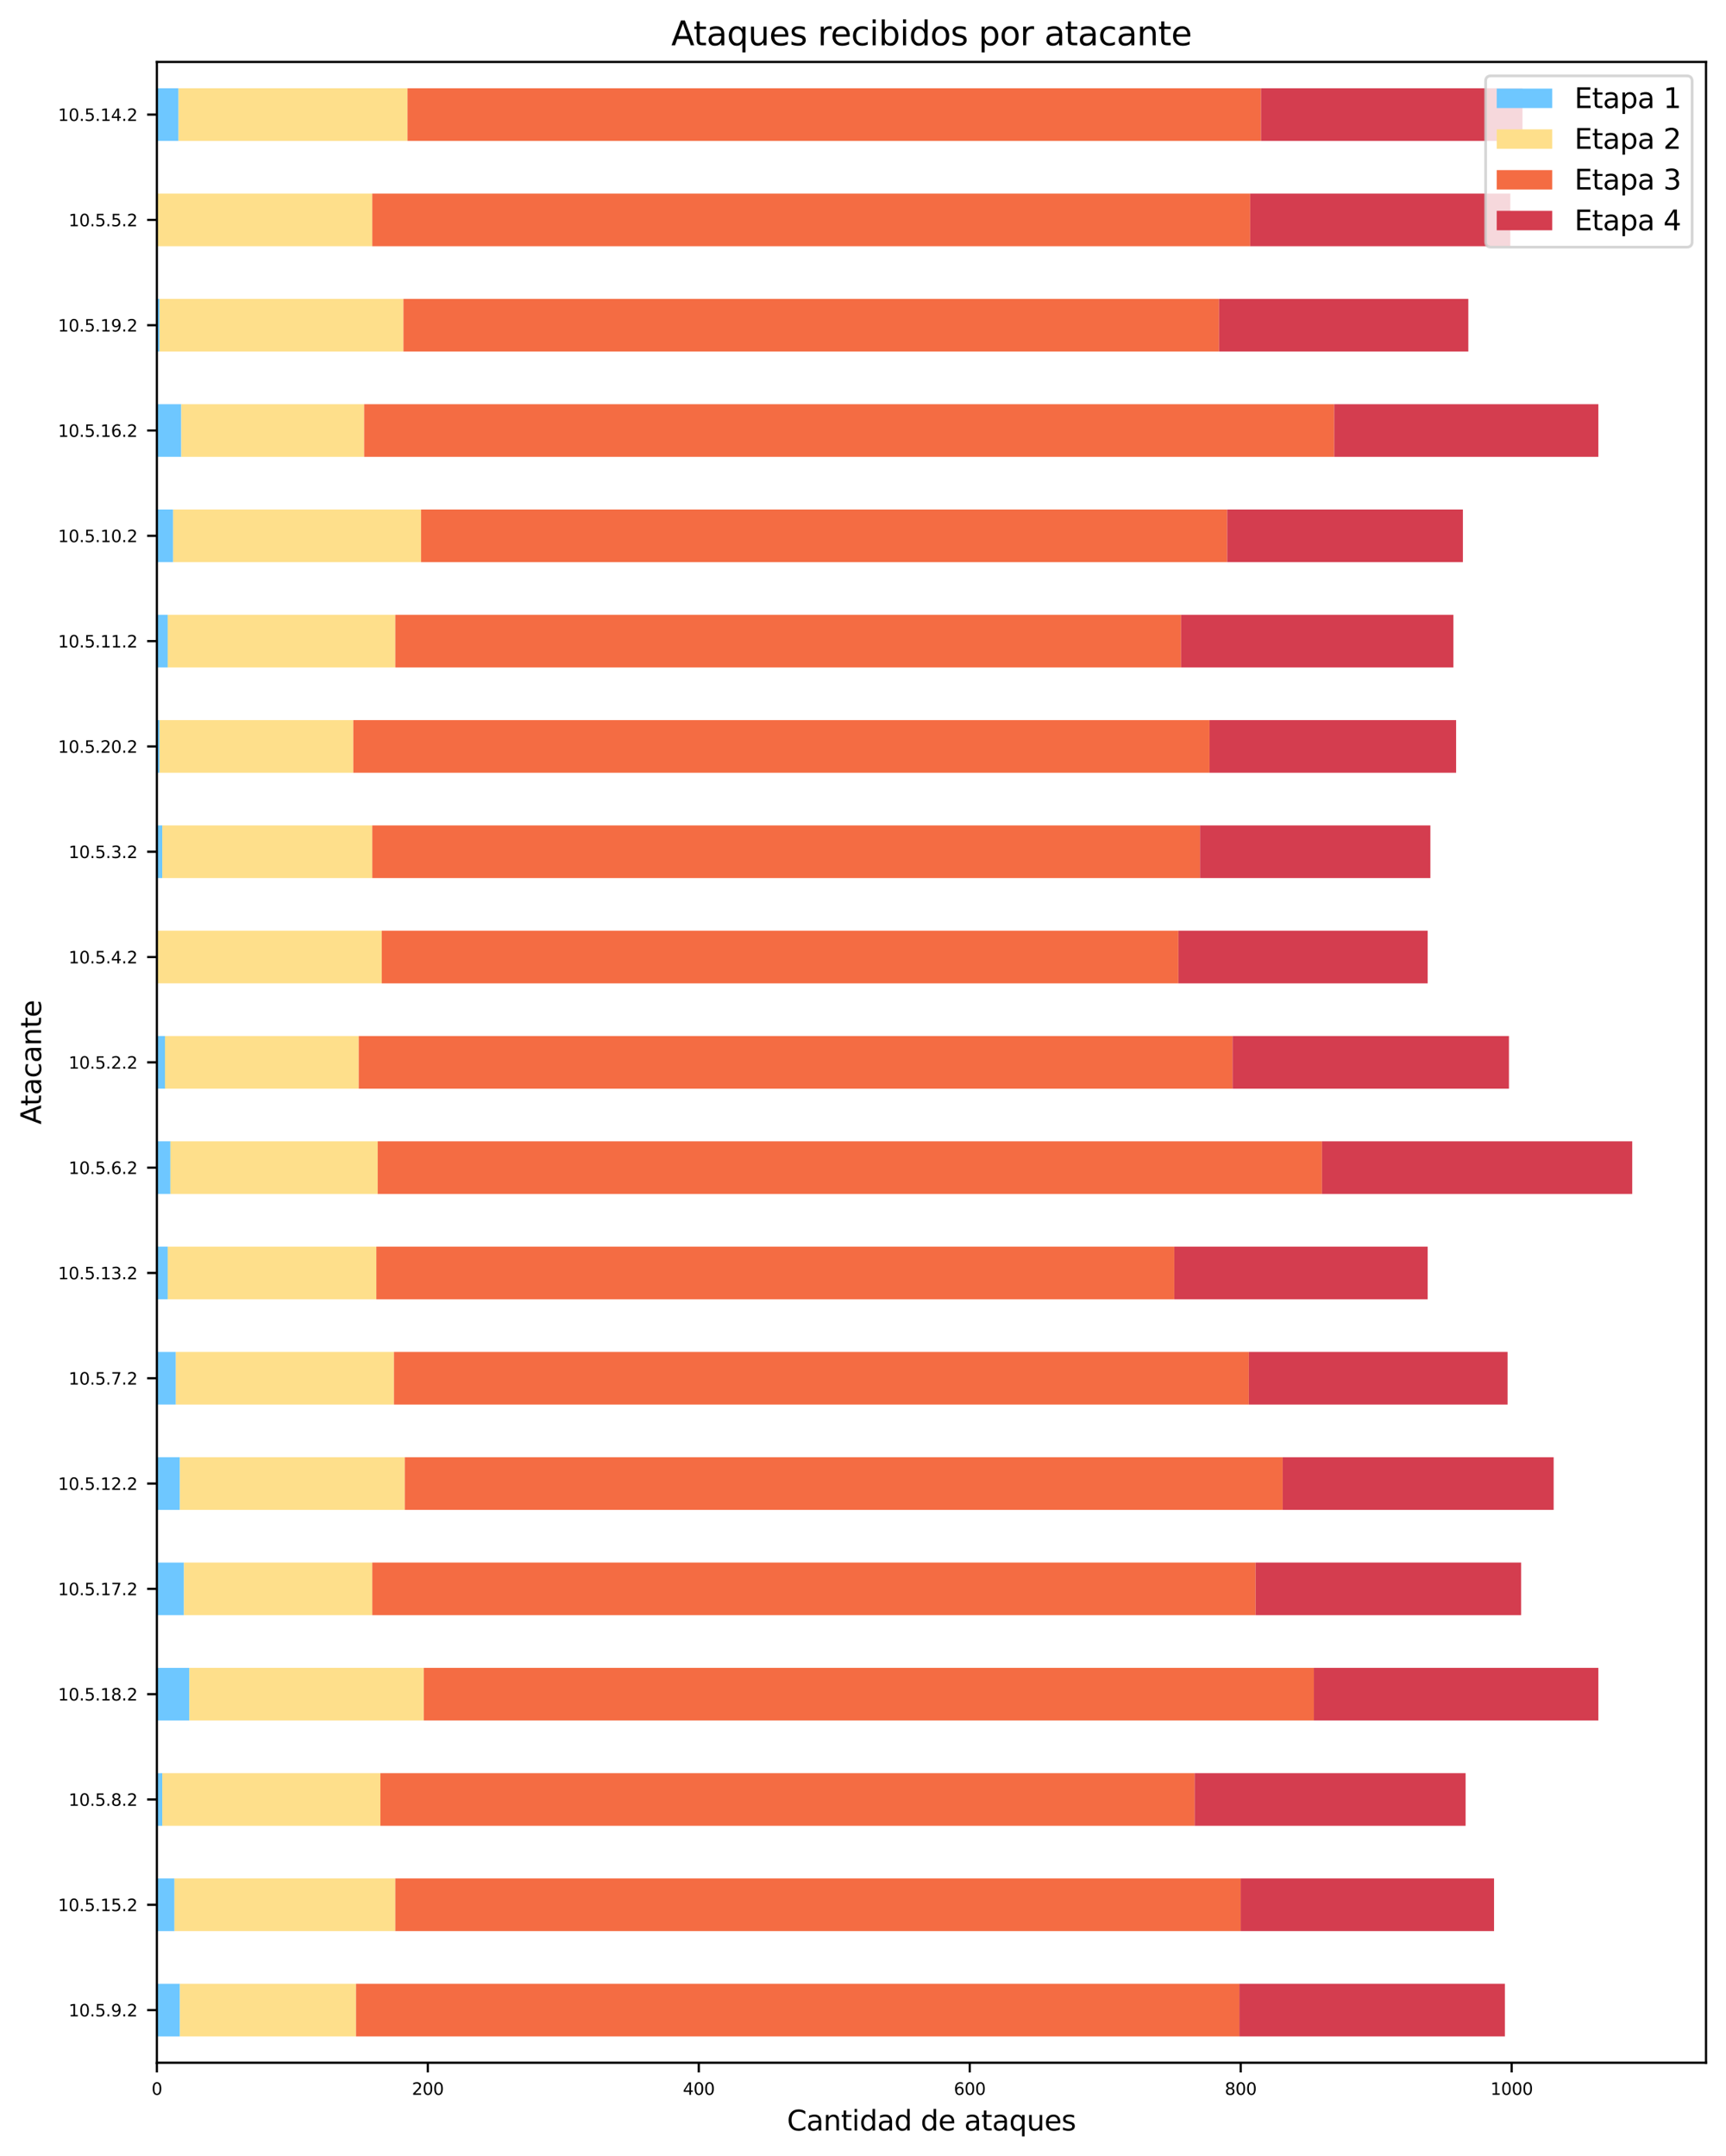 <?xml version="1.0" encoding="utf-8" standalone="no"?>
<!DOCTYPE svg PUBLIC "-//W3C//DTD SVG 1.1//EN"
  "http://www.w3.org/Graphics/SVG/1.1/DTD/svg11.dtd">
<svg height="776.723pt" version="1.1" viewBox="0 0 621.704 776.723" width="621.704pt" xmlns="http://www.w3.org/2000/svg" xmlns:xlink="http://www.w3.org/1999/xlink">
 <defs>
  <style type="text/css">*{stroke-linecap:butt;stroke-linejoin:round;}</style>
 </defs>
 <g id="figure_1">
  <g id="patch_1">
   <path d="M 0 776.723 
L 621.704 776.723 
L 621.704 0 
L 0 0 
z
" style="fill:#ffffff;"/>
  </g>
  <g id="axes_1">
   <g id="patch_2">
    <path d="M 56.504 743.038 
L 614.504 743.038 
L 614.504 22.318 
L 56.504 22.318 
z
" style="fill:#ffffff;"/>
   </g>
   <g id="patch_3">
    <path clip-path="url(#pae6be56b79)" d="M 56.504 733.555 
L 64.8 733.555 
L 64.8 714.589 
L 56.504 714.589 
z
" style="fill:#6ec7ff;"/>
   </g>
   <g id="patch_4">
    <path clip-path="url(#pae6be56b79)" d="M 56.504 695.622 
L 62.848 695.622 
L 62.848 676.656 
L 56.504 676.656 
z
" style="fill:#6ec7ff;"/>
   </g>
   <g id="patch_5">
    <path clip-path="url(#pae6be56b79)" d="M 56.504 657.69 
L 58.456 657.69 
L 58.456 638.723 
L 56.504 638.723 
z
" style="fill:#6ec7ff;"/>
   </g>
   <g id="patch_6">
    <path clip-path="url(#pae6be56b79)" d="M 56.504 619.757 
L 68.216 619.757 
L 68.216 600.791 
L 56.504 600.791 
z
" style="fill:#6ec7ff;"/>
   </g>
   <g id="patch_7">
    <path clip-path="url(#pae6be56b79)" d="M 56.504 581.824 
L 66.264 581.824 
L 66.264 562.858 
L 56.504 562.858 
z
" style="fill:#6ec7ff;"/>
   </g>
   <g id="patch_8">
    <path clip-path="url(#pae6be56b79)" d="M 56.504 543.892 
L 64.8 543.892 
L 64.8 524.925 
L 56.504 524.925 
z
" style="fill:#6ec7ff;"/>
   </g>
   <g id="patch_9">
    <path clip-path="url(#pae6be56b79)" d="M 56.504 505.959 
L 63.336 505.959 
L 63.336 486.993 
L 56.504 486.993 
z
" style="fill:#6ec7ff;"/>
   </g>
   <g id="patch_10">
    <path clip-path="url(#pae6be56b79)" d="M 56.504 468.027 
L 60.408 468.027 
L 60.408 449.06 
L 56.504 449.06 
z
" style="fill:#6ec7ff;"/>
   </g>
   <g id="patch_11">
    <path clip-path="url(#pae6be56b79)" d="M 56.504 430.094 
L 61.384 430.094 
L 61.384 411.128 
L 56.504 411.128 
z
" style="fill:#6ec7ff;"/>
   </g>
   <g id="patch_12">
    <path clip-path="url(#pae6be56b79)" d="M 56.504 392.161 
L 59.432 392.161 
L 59.432 373.195 
L 56.504 373.195 
z
" style="fill:#6ec7ff;"/>
   </g>
   <g id="patch_13">
    <path clip-path="url(#pae6be56b79)" d="M 56.504 354.229 
L 56.504 354.229 
L 56.504 335.262 
L 56.504 335.262 
z
" style="fill:#6ec7ff;"/>
   </g>
   <g id="patch_14">
    <path clip-path="url(#pae6be56b79)" d="M 56.504 316.296 
L 58.456 316.296 
L 58.456 297.33 
L 56.504 297.33 
z
" style="fill:#6ec7ff;"/>
   </g>
   <g id="patch_15">
    <path clip-path="url(#pae6be56b79)" d="M 56.504 278.363 
L 57.48 278.363 
L 57.48 259.397 
L 56.504 259.397 
z
" style="fill:#6ec7ff;"/>
   </g>
   <g id="patch_16">
    <path clip-path="url(#pae6be56b79)" d="M 56.504 240.431 
L 60.408 240.431 
L 60.408 221.464 
L 56.504 221.464 
z
" style="fill:#6ec7ff;"/>
   </g>
   <g id="patch_17">
    <path clip-path="url(#pae6be56b79)" d="M 56.504 202.498 
L 62.36 202.498 
L 62.36 183.532 
L 56.504 183.532 
z
" style="fill:#6ec7ff;"/>
   </g>
   <g id="patch_18">
    <path clip-path="url(#pae6be56b79)" d="M 56.504 164.565 
L 65.288 164.565 
L 65.288 145.599 
L 56.504 145.599 
z
" style="fill:#6ec7ff;"/>
   </g>
   <g id="patch_19">
    <path clip-path="url(#pae6be56b79)" d="M 56.504 126.633 
L 57.48 126.633 
L 57.48 107.667 
L 56.504 107.667 
z
" style="fill:#6ec7ff;"/>
   </g>
   <g id="patch_20">
    <path clip-path="url(#pae6be56b79)" d="M 56.504 88.7 
L 56.504 88.7 
L 56.504 69.734 
L 56.504 69.734 
z
" style="fill:#6ec7ff;"/>
   </g>
   <g id="patch_21">
    <path clip-path="url(#pae6be56b79)" d="M 56.504 50.768 
L 64.312 50.768 
L 64.312 31.801 
L 56.504 31.801 
z
" style="fill:#6ec7ff;"/>
   </g>
   <g id="patch_22">
    <path clip-path="url(#pae6be56b79)" d="M 64.8 733.555 
L 128.239 733.555 
L 128.239 714.589 
L 64.8 714.589 
z
" style="fill:#fedf8b;"/>
   </g>
   <g id="patch_23">
    <path clip-path="url(#pae6be56b79)" d="M 62.848 695.622 
L 142.391 695.622 
L 142.391 676.656 
L 62.848 676.656 
z
" style="fill:#fedf8b;"/>
   </g>
   <g id="patch_24">
    <path clip-path="url(#pae6be56b79)" d="M 58.456 657.69 
L 137.023 657.69 
L 137.023 638.723 
L 58.456 638.723 
z
" style="fill:#fedf8b;"/>
   </g>
   <g id="patch_25">
    <path clip-path="url(#pae6be56b79)" d="M 68.216 619.757 
L 152.639 619.757 
L 152.639 600.791 
L 68.216 600.791 
z
" style="fill:#fedf8b;"/>
   </g>
   <g id="patch_26">
    <path clip-path="url(#pae6be56b79)" d="M 66.264 581.824 
L 134.095 581.824 
L 134.095 562.858 
L 66.264 562.858 
z
" style="fill:#fedf8b;"/>
   </g>
   <g id="patch_27">
    <path clip-path="url(#pae6be56b79)" d="M 64.8 543.892 
L 145.807 543.892 
L 145.807 524.925 
L 64.8 524.925 
z
" style="fill:#fedf8b;"/>
   </g>
   <g id="patch_28">
    <path clip-path="url(#pae6be56b79)" d="M 63.336 505.959 
L 141.903 505.959 
L 141.903 486.993 
L 63.336 486.993 
z
" style="fill:#fedf8b;"/>
   </g>
   <g id="patch_29">
    <path clip-path="url(#pae6be56b79)" d="M 60.408 468.027 
L 135.559 468.027 
L 135.559 449.06 
L 60.408 449.06 
z
" style="fill:#fedf8b;"/>
   </g>
   <g id="patch_30">
    <path clip-path="url(#pae6be56b79)" d="M 61.384 430.094 
L 136.047 430.094 
L 136.047 411.128 
L 61.384 411.128 
z
" style="fill:#fedf8b;"/>
   </g>
   <g id="patch_31">
    <path clip-path="url(#pae6be56b79)" d="M 59.432 392.161 
L 129.215 392.161 
L 129.215 373.195 
L 59.432 373.195 
z
" style="fill:#fedf8b;"/>
   </g>
   <g id="patch_32">
    <path clip-path="url(#pae6be56b79)" d="M 56.504 354.229 
L 137.511 354.229 
L 137.511 335.262 
L 56.504 335.262 
z
" style="fill:#fedf8b;"/>
   </g>
   <g id="patch_33">
    <path clip-path="url(#pae6be56b79)" d="M 58.456 316.296 
L 134.095 316.296 
L 134.095 297.33 
L 58.456 297.33 
z
" style="fill:#fedf8b;"/>
   </g>
   <g id="patch_34">
    <path clip-path="url(#pae6be56b79)" d="M 57.48 278.363 
L 127.263 278.363 
L 127.263 259.397 
L 57.48 259.397 
z
" style="fill:#fedf8b;"/>
   </g>
   <g id="patch_35">
    <path clip-path="url(#pae6be56b79)" d="M 60.408 240.431 
L 142.391 240.431 
L 142.391 221.464 
L 60.408 221.464 
z
" style="fill:#fedf8b;"/>
   </g>
   <g id="patch_36">
    <path clip-path="url(#pae6be56b79)" d="M 62.36 202.498 
L 151.663 202.498 
L 151.663 183.532 
L 62.36 183.532 
z
" style="fill:#fedf8b;"/>
   </g>
   <g id="patch_37">
    <path clip-path="url(#pae6be56b79)" d="M 65.288 164.565 
L 131.167 164.565 
L 131.167 145.599 
L 65.288 145.599 
z
" style="fill:#fedf8b;"/>
   </g>
   <g id="patch_38">
    <path clip-path="url(#pae6be56b79)" d="M 57.48 126.633 
L 145.319 126.633 
L 145.319 107.667 
L 57.48 107.667 
z
" style="fill:#fedf8b;"/>
   </g>
   <g id="patch_39">
    <path clip-path="url(#pae6be56b79)" d="M 56.504 88.7 
L 134.095 88.7 
L 134.095 69.734 
L 56.504 69.734 
z
" style="fill:#fedf8b;"/>
   </g>
   <g id="patch_40">
    <path clip-path="url(#pae6be56b79)" d="M 64.312 50.768 
L 146.783 50.768 
L 146.783 31.801 
L 64.312 31.801 
z
" style="fill:#fedf8b;"/>
   </g>
   <g id="patch_41">
    <path clip-path="url(#pae6be56b79)" d="M 128.239 733.555 
L 446.413 733.555 
L 446.413 714.589 
L 128.239 714.589 
z
" style="fill:#f46c43;"/>
   </g>
   <g id="patch_42">
    <path clip-path="url(#pae6be56b79)" d="M 142.391 695.622 
L 446.901 695.622 
L 446.901 676.656 
L 142.391 676.656 
z
" style="fill:#f46c43;"/>
   </g>
   <g id="patch_43">
    <path clip-path="url(#pae6be56b79)" d="M 137.023 657.69 
L 430.309 657.69 
L 430.309 638.723 
L 137.023 638.723 
z
" style="fill:#f46c43;"/>
   </g>
   <g id="patch_44">
    <path clip-path="url(#pae6be56b79)" d="M 152.639 619.757 
L 473.253 619.757 
L 473.253 600.791 
L 152.639 600.791 
z
" style="fill:#f46c43;"/>
   </g>
   <g id="patch_45">
    <path clip-path="url(#pae6be56b79)" d="M 134.095 581.824 
L 452.269 581.824 
L 452.269 562.858 
L 134.095 562.858 
z
" style="fill:#f46c43;"/>
   </g>
   <g id="patch_46">
    <path clip-path="url(#pae6be56b79)" d="M 145.807 543.892 
L 462.029 543.892 
L 462.029 524.925 
L 145.807 524.925 
z
" style="fill:#f46c43;"/>
   </g>
   <g id="patch_47">
    <path clip-path="url(#pae6be56b79)" d="M 141.903 505.959 
L 449.829 505.959 
L 449.829 486.993 
L 141.903 486.993 
z
" style="fill:#f46c43;"/>
   </g>
   <g id="patch_48">
    <path clip-path="url(#pae6be56b79)" d="M 135.559 468.027 
L 422.989 468.027 
L 422.989 449.06 
L 135.559 449.06 
z
" style="fill:#f46c43;"/>
   </g>
   <g id="patch_49">
    <path clip-path="url(#pae6be56b79)" d="M 136.047 430.094 
L 476.181 430.094 
L 476.181 411.128 
L 136.047 411.128 
z
" style="fill:#f46c43;"/>
   </g>
   <g id="patch_50">
    <path clip-path="url(#pae6be56b79)" d="M 129.215 392.161 
L 443.973 392.161 
L 443.973 373.195 
L 129.215 373.195 
z
" style="fill:#f46c43;"/>
   </g>
   <g id="patch_51">
    <path clip-path="url(#pae6be56b79)" d="M 137.511 354.229 
L 424.453 354.229 
L 424.453 335.262 
L 137.511 335.262 
z
" style="fill:#f46c43;"/>
   </g>
   <g id="patch_52">
    <path clip-path="url(#pae6be56b79)" d="M 134.095 316.296 
L 432.261 316.296 
L 432.261 297.33 
L 134.095 297.33 
z
" style="fill:#f46c43;"/>
   </g>
   <g id="patch_53">
    <path clip-path="url(#pae6be56b79)" d="M 127.263 278.363 
L 435.677 278.363 
L 435.677 259.397 
L 127.263 259.397 
z
" style="fill:#f46c43;"/>
   </g>
   <g id="patch_54">
    <path clip-path="url(#pae6be56b79)" d="M 142.391 240.431 
L 425.429 240.431 
L 425.429 221.464 
L 142.391 221.464 
z
" style="fill:#f46c43;"/>
   </g>
   <g id="patch_55">
    <path clip-path="url(#pae6be56b79)" d="M 151.663 202.498 
L 442.021 202.498 
L 442.021 183.532 
L 151.663 183.532 
z
" style="fill:#f46c43;"/>
   </g>
   <g id="patch_56">
    <path clip-path="url(#pae6be56b79)" d="M 131.167 164.565 
L 480.573 164.565 
L 480.573 145.599 
L 131.167 145.599 
z
" style="fill:#f46c43;"/>
   </g>
   <g id="patch_57">
    <path clip-path="url(#pae6be56b79)" d="M 145.319 126.633 
L 439.093 126.633 
L 439.093 107.667 
L 145.319 107.667 
z
" style="fill:#f46c43;"/>
   </g>
   <g id="patch_58">
    <path clip-path="url(#pae6be56b79)" d="M 134.095 88.7 
L 450.317 88.7 
L 450.317 69.734 
L 134.095 69.734 
z
" style="fill:#f46c43;"/>
   </g>
   <g id="patch_59">
    <path clip-path="url(#pae6be56b79)" d="M 146.783 50.768 
L 454.221 50.768 
L 454.221 31.801 
L 146.783 31.801 
z
" style="fill:#f46c43;"/>
   </g>
   <g id="patch_60">
    <path clip-path="url(#pae6be56b79)" d="M 446.413 733.555 
L 542.061 733.555 
L 542.061 714.589 
L 446.413 714.589 
z
" style="fill:#d43d4f;"/>
   </g>
   <g id="patch_61">
    <path clip-path="url(#pae6be56b79)" d="M 446.901 695.622 
L 538.157 695.622 
L 538.157 676.656 
L 446.901 676.656 
z
" style="fill:#d43d4f;"/>
   </g>
   <g id="patch_62">
    <path clip-path="url(#pae6be56b79)" d="M 430.309 657.69 
L 527.909 657.69 
L 527.909 638.723 
L 430.309 638.723 
z
" style="fill:#d43d4f;"/>
   </g>
   <g id="patch_63">
    <path clip-path="url(#pae6be56b79)" d="M 473.253 619.757 
L 575.732 619.757 
L 575.732 600.791 
L 473.253 600.791 
z
" style="fill:#d43d4f;"/>
   </g>
   <g id="patch_64">
    <path clip-path="url(#pae6be56b79)" d="M 452.269 581.824 
L 547.917 581.824 
L 547.917 562.858 
L 452.269 562.858 
z
" style="fill:#d43d4f;"/>
   </g>
   <g id="patch_65">
    <path clip-path="url(#pae6be56b79)" d="M 462.029 543.892 
L 559.629 543.892 
L 559.629 524.925 
L 462.029 524.925 
z
" style="fill:#d43d4f;"/>
   </g>
   <g id="patch_66">
    <path clip-path="url(#pae6be56b79)" d="M 449.829 505.959 
L 543.037 505.959 
L 543.037 486.993 
L 449.829 486.993 
z
" style="fill:#d43d4f;"/>
   </g>
   <g id="patch_67">
    <path clip-path="url(#pae6be56b79)" d="M 422.989 468.027 
L 514.245 468.027 
L 514.245 449.06 
L 422.989 449.06 
z
" style="fill:#d43d4f;"/>
   </g>
   <g id="patch_68">
    <path clip-path="url(#pae6be56b79)" d="M 476.181 430.094 
L 587.932 430.094 
L 587.932 411.128 
L 476.181 411.128 
z
" style="fill:#d43d4f;"/>
   </g>
   <g id="patch_69">
    <path clip-path="url(#pae6be56b79)" d="M 443.973 392.161 
L 543.525 392.161 
L 543.525 373.195 
L 443.973 373.195 
z
" style="fill:#d43d4f;"/>
   </g>
   <g id="patch_70">
    <path clip-path="url(#pae6be56b79)" d="M 424.453 354.229 
L 514.245 354.229 
L 514.245 335.262 
L 424.453 335.262 
z
" style="fill:#d43d4f;"/>
   </g>
   <g id="patch_71">
    <path clip-path="url(#pae6be56b79)" d="M 432.261 316.296 
L 515.221 316.296 
L 515.221 297.33 
L 432.261 297.33 
z
" style="fill:#d43d4f;"/>
   </g>
   <g id="patch_72">
    <path clip-path="url(#pae6be56b79)" d="M 435.677 278.363 
L 524.493 278.363 
L 524.493 259.397 
L 435.677 259.397 
z
" style="fill:#d43d4f;"/>
   </g>
   <g id="patch_73">
    <path clip-path="url(#pae6be56b79)" d="M 425.429 240.431 
L 523.517 240.431 
L 523.517 221.464 
L 425.429 221.464 
z
" style="fill:#d43d4f;"/>
   </g>
   <g id="patch_74">
    <path clip-path="url(#pae6be56b79)" d="M 442.021 202.498 
L 526.933 202.498 
L 526.933 183.532 
L 442.021 183.532 
z
" style="fill:#d43d4f;"/>
   </g>
   <g id="patch_75">
    <path clip-path="url(#pae6be56b79)" d="M 480.573 164.565 
L 575.732 164.565 
L 575.732 145.599 
L 480.573 145.599 
z
" style="fill:#d43d4f;"/>
   </g>
   <g id="patch_76">
    <path clip-path="url(#pae6be56b79)" d="M 439.093 126.633 
L 528.885 126.633 
L 528.885 107.667 
L 439.093 107.667 
z
" style="fill:#d43d4f;"/>
   </g>
   <g id="patch_77">
    <path clip-path="url(#pae6be56b79)" d="M 450.317 88.7 
L 544.013 88.7 
L 544.013 69.734 
L 450.317 69.734 
z
" style="fill:#d43d4f;"/>
   </g>
   <g id="patch_78">
    <path clip-path="url(#pae6be56b79)" d="M 454.221 50.768 
L 548.405 50.768 
L 548.405 31.801 
L 454.221 31.801 
z
" style="fill:#d43d4f;"/>
   </g>
   <g id="matplotlib.axis_1">
    <g id="xtick_1">
     <g id="line2d_1">
      <defs>
       <path d="M 0 0 
L 0 3.5 
" id="mad015b3591" style="stroke:#000000;stroke-width:0.8;"/>
      </defs>
      <g>
       <use style="stroke:#000000;stroke-width:0.8;" x="56.504" xlink:href="#mad015b3591" y="743.038"/>
      </g>
     </g>
     <g id="text_1">
      <!-- 0 -->
      <g transform="translate(54.595 754.597)scale(0.06 -0.06)">
       <defs>
        <path d="M 2034 4250 
Q 1547 4250 1301 3770 
Q 1056 3291 1056 2328 
Q 1056 1369 1301 889 
Q 1547 409 2034 409 
Q 2525 409 2770 889 
Q 3016 1369 3016 2328 
Q 3016 3291 2770 3770 
Q 2525 4250 2034 4250 
z
M 2034 4750 
Q 2819 4750 3233 4129 
Q 3647 3509 3647 2328 
Q 3647 1150 3233 529 
Q 2819 -91 2034 -91 
Q 1250 -91 836 529 
Q 422 1150 422 2328 
Q 422 3509 836 4129 
Q 1250 4750 2034 4750 
z
" id="DejaVuSans-30" transform="scale(0.016)"/>
       </defs>
       <use xlink:href="#DejaVuSans-30"/>
      </g>
     </g>
    </g>
    <g id="xtick_2">
     <g id="line2d_2">
      <g>
       <use style="stroke:#000000;stroke-width:0.8;" x="154.103" xlink:href="#mad015b3591" y="743.038"/>
      </g>
     </g>
     <g id="text_2">
      <!-- 200 -->
      <g transform="translate(148.377 754.597)scale(0.06 -0.06)">
       <defs>
        <path d="M 1228 531 
L 3431 531 
L 3431 0 
L 469 0 
L 469 531 
Q 828 903 1448 1529 
Q 2069 2156 2228 2338 
Q 2531 2678 2651 2914 
Q 2772 3150 2772 3378 
Q 2772 3750 2511 3984 
Q 2250 4219 1831 4219 
Q 1534 4219 1204 4116 
Q 875 4013 500 3803 
L 500 4441 
Q 881 4594 1212 4672 
Q 1544 4750 1819 4750 
Q 2544 4750 2975 4387 
Q 3406 4025 3406 3419 
Q 3406 3131 3298 2873 
Q 3191 2616 2906 2266 
Q 2828 2175 2409 1742 
Q 1991 1309 1228 531 
z
" id="DejaVuSans-32" transform="scale(0.016)"/>
       </defs>
       <use xlink:href="#DejaVuSans-32"/>
       <use x="63.623" xlink:href="#DejaVuSans-30"/>
       <use x="127.246" xlink:href="#DejaVuSans-30"/>
      </g>
     </g>
    </g>
    <g id="xtick_3">
     <g id="line2d_3">
      <g>
       <use style="stroke:#000000;stroke-width:0.8;" x="251.702" xlink:href="#mad015b3591" y="743.038"/>
      </g>
     </g>
     <g id="text_3">
      <!-- 400 -->
      <g transform="translate(245.976 754.597)scale(0.06 -0.06)">
       <defs>
        <path d="M 2419 4116 
L 825 1625 
L 2419 1625 
L 2419 4116 
z
M 2253 4666 
L 3047 4666 
L 3047 1625 
L 3713 1625 
L 3713 1100 
L 3047 1100 
L 3047 0 
L 2419 0 
L 2419 1100 
L 313 1100 
L 313 1709 
L 2253 4666 
z
" id="DejaVuSans-34" transform="scale(0.016)"/>
       </defs>
       <use xlink:href="#DejaVuSans-34"/>
       <use x="63.623" xlink:href="#DejaVuSans-30"/>
       <use x="127.246" xlink:href="#DejaVuSans-30"/>
      </g>
     </g>
    </g>
    <g id="xtick_4">
     <g id="line2d_4">
      <g>
       <use style="stroke:#000000;stroke-width:0.8;" x="349.302" xlink:href="#mad015b3591" y="743.038"/>
      </g>
     </g>
     <g id="text_4">
      <!-- 600 -->
      <g transform="translate(343.576 754.597)scale(0.06 -0.06)">
       <defs>
        <path d="M 2113 2584 
Q 1688 2584 1439 2293 
Q 1191 2003 1191 1497 
Q 1191 994 1439 701 
Q 1688 409 2113 409 
Q 2538 409 2786 701 
Q 3034 994 3034 1497 
Q 3034 2003 2786 2293 
Q 2538 2584 2113 2584 
z
M 3366 4563 
L 3366 3988 
Q 3128 4100 2886 4159 
Q 2644 4219 2406 4219 
Q 1781 4219 1451 3797 
Q 1122 3375 1075 2522 
Q 1259 2794 1537 2939 
Q 1816 3084 2150 3084 
Q 2853 3084 3261 2657 
Q 3669 2231 3669 1497 
Q 3669 778 3244 343 
Q 2819 -91 2113 -91 
Q 1303 -91 875 529 
Q 447 1150 447 2328 
Q 447 3434 972 4092 
Q 1497 4750 2381 4750 
Q 2619 4750 2861 4703 
Q 3103 4656 3366 4563 
z
" id="DejaVuSans-36" transform="scale(0.016)"/>
       </defs>
       <use xlink:href="#DejaVuSans-36"/>
       <use x="63.623" xlink:href="#DejaVuSans-30"/>
       <use x="127.246" xlink:href="#DejaVuSans-30"/>
      </g>
     </g>
    </g>
    <g id="xtick_5">
     <g id="line2d_5">
      <g>
       <use style="stroke:#000000;stroke-width:0.8;" x="446.901" xlink:href="#mad015b3591" y="743.038"/>
      </g>
     </g>
     <g id="text_5">
      <!-- 800 -->
      <g transform="translate(441.175 754.597)scale(0.06 -0.06)">
       <defs>
        <path d="M 2034 2216 
Q 1584 2216 1326 1975 
Q 1069 1734 1069 1313 
Q 1069 891 1326 650 
Q 1584 409 2034 409 
Q 2484 409 2743 651 
Q 3003 894 3003 1313 
Q 3003 1734 2745 1975 
Q 2488 2216 2034 2216 
z
M 1403 2484 
Q 997 2584 770 2862 
Q 544 3141 544 3541 
Q 544 4100 942 4425 
Q 1341 4750 2034 4750 
Q 2731 4750 3128 4425 
Q 3525 4100 3525 3541 
Q 3525 3141 3298 2862 
Q 3072 2584 2669 2484 
Q 3125 2378 3379 2068 
Q 3634 1759 3634 1313 
Q 3634 634 3220 271 
Q 2806 -91 2034 -91 
Q 1263 -91 848 271 
Q 434 634 434 1313 
Q 434 1759 690 2068 
Q 947 2378 1403 2484 
z
M 1172 3481 
Q 1172 3119 1398 2916 
Q 1625 2713 2034 2713 
Q 2441 2713 2670 2916 
Q 2900 3119 2900 3481 
Q 2900 3844 2670 4047 
Q 2441 4250 2034 4250 
Q 1625 4250 1398 4047 
Q 1172 3844 1172 3481 
z
" id="DejaVuSans-38" transform="scale(0.016)"/>
       </defs>
       <use xlink:href="#DejaVuSans-38"/>
       <use x="63.623" xlink:href="#DejaVuSans-30"/>
       <use x="127.246" xlink:href="#DejaVuSans-30"/>
      </g>
     </g>
    </g>
    <g id="xtick_6">
     <g id="line2d_6">
      <g>
       <use style="stroke:#000000;stroke-width:0.8;" x="544.501" xlink:href="#mad015b3591" y="743.038"/>
      </g>
     </g>
     <g id="text_6">
      <!-- 1000 -->
      <g transform="translate(536.866 754.597)scale(0.06 -0.06)">
       <defs>
        <path d="M 794 531 
L 1825 531 
L 1825 4091 
L 703 3866 
L 703 4441 
L 1819 4666 
L 2450 4666 
L 2450 531 
L 3481 531 
L 3481 0 
L 794 0 
L 794 531 
z
" id="DejaVuSans-31" transform="scale(0.016)"/>
       </defs>
       <use xlink:href="#DejaVuSans-31"/>
       <use x="63.623" xlink:href="#DejaVuSans-30"/>
       <use x="127.246" xlink:href="#DejaVuSans-30"/>
       <use x="190.869" xlink:href="#DejaVuSans-30"/>
      </g>
     </g>
    </g>
    <g id="text_7">
     <!-- Cantidad de ataques -->
     <g transform="translate(283.476 767.443)scale(0.1 -0.1)">
      <defs>
       <path d="M 4122 4306 
L 4122 3641 
Q 3803 3938 3442 4084 
Q 3081 4231 2675 4231 
Q 1875 4231 1450 3742 
Q 1025 3253 1025 2328 
Q 1025 1406 1450 917 
Q 1875 428 2675 428 
Q 3081 428 3442 575 
Q 3803 722 4122 1019 
L 4122 359 
Q 3791 134 3420 21 
Q 3050 -91 2638 -91 
Q 1578 -91 968 557 
Q 359 1206 359 2328 
Q 359 3453 968 4101 
Q 1578 4750 2638 4750 
Q 3056 4750 3426 4639 
Q 3797 4528 4122 4306 
z
" id="DejaVuSans-43" transform="scale(0.016)"/>
       <path d="M 2194 1759 
Q 1497 1759 1228 1600 
Q 959 1441 959 1056 
Q 959 750 1161 570 
Q 1363 391 1709 391 
Q 2188 391 2477 730 
Q 2766 1069 2766 1631 
L 2766 1759 
L 2194 1759 
z
M 3341 1997 
L 3341 0 
L 2766 0 
L 2766 531 
Q 2569 213 2275 61 
Q 1981 -91 1556 -91 
Q 1019 -91 701 211 
Q 384 513 384 1019 
Q 384 1609 779 1909 
Q 1175 2209 1959 2209 
L 2766 2209 
L 2766 2266 
Q 2766 2663 2505 2880 
Q 2244 3097 1772 3097 
Q 1472 3097 1187 3025 
Q 903 2953 641 2809 
L 641 3341 
Q 956 3463 1253 3523 
Q 1550 3584 1831 3584 
Q 2591 3584 2966 3190 
Q 3341 2797 3341 1997 
z
" id="DejaVuSans-61" transform="scale(0.016)"/>
       <path d="M 3513 2113 
L 3513 0 
L 2938 0 
L 2938 2094 
Q 2938 2591 2744 2837 
Q 2550 3084 2163 3084 
Q 1697 3084 1428 2787 
Q 1159 2491 1159 1978 
L 1159 0 
L 581 0 
L 581 3500 
L 1159 3500 
L 1159 2956 
Q 1366 3272 1645 3428 
Q 1925 3584 2291 3584 
Q 2894 3584 3203 3211 
Q 3513 2838 3513 2113 
z
" id="DejaVuSans-6e" transform="scale(0.016)"/>
       <path d="M 1172 4494 
L 1172 3500 
L 2356 3500 
L 2356 3053 
L 1172 3053 
L 1172 1153 
Q 1172 725 1289 603 
Q 1406 481 1766 481 
L 2356 481 
L 2356 0 
L 1766 0 
Q 1100 0 847 248 
Q 594 497 594 1153 
L 594 3053 
L 172 3053 
L 172 3500 
L 594 3500 
L 594 4494 
L 1172 4494 
z
" id="DejaVuSans-74" transform="scale(0.016)"/>
       <path d="M 603 3500 
L 1178 3500 
L 1178 0 
L 603 0 
L 603 3500 
z
M 603 4863 
L 1178 4863 
L 1178 4134 
L 603 4134 
L 603 4863 
z
" id="DejaVuSans-69" transform="scale(0.016)"/>
       <path d="M 2906 2969 
L 2906 4863 
L 3481 4863 
L 3481 0 
L 2906 0 
L 2906 525 
Q 2725 213 2448 61 
Q 2172 -91 1784 -91 
Q 1150 -91 751 415 
Q 353 922 353 1747 
Q 353 2572 751 3078 
Q 1150 3584 1784 3584 
Q 2172 3584 2448 3432 
Q 2725 3281 2906 2969 
z
M 947 1747 
Q 947 1113 1208 752 
Q 1469 391 1925 391 
Q 2381 391 2643 752 
Q 2906 1113 2906 1747 
Q 2906 2381 2643 2742 
Q 2381 3103 1925 3103 
Q 1469 3103 1208 2742 
Q 947 2381 947 1747 
z
" id="DejaVuSans-64" transform="scale(0.016)"/>
       <path id="DejaVuSans-20" transform="scale(0.016)"/>
       <path d="M 3597 1894 
L 3597 1613 
L 953 1613 
Q 991 1019 1311 708 
Q 1631 397 2203 397 
Q 2534 397 2845 478 
Q 3156 559 3463 722 
L 3463 178 
Q 3153 47 2828 -22 
Q 2503 -91 2169 -91 
Q 1331 -91 842 396 
Q 353 884 353 1716 
Q 353 2575 817 3079 
Q 1281 3584 2069 3584 
Q 2775 3584 3186 3129 
Q 3597 2675 3597 1894 
z
M 3022 2063 
Q 3016 2534 2758 2815 
Q 2500 3097 2075 3097 
Q 1594 3097 1305 2825 
Q 1016 2553 972 2059 
L 3022 2063 
z
" id="DejaVuSans-65" transform="scale(0.016)"/>
       <path d="M 947 1747 
Q 947 1113 1208 752 
Q 1469 391 1925 391 
Q 2381 391 2643 752 
Q 2906 1113 2906 1747 
Q 2906 2381 2643 2742 
Q 2381 3103 1925 3103 
Q 1469 3103 1208 2742 
Q 947 2381 947 1747 
z
M 2906 525 
Q 2725 213 2448 61 
Q 2172 -91 1784 -91 
Q 1150 -91 751 415 
Q 353 922 353 1747 
Q 353 2572 751 3078 
Q 1150 3584 1784 3584 
Q 2172 3584 2448 3432 
Q 2725 3281 2906 2969 
L 2906 3500 
L 3481 3500 
L 3481 -1331 
L 2906 -1331 
L 2906 525 
z
" id="DejaVuSans-71" transform="scale(0.016)"/>
       <path d="M 544 1381 
L 544 3500 
L 1119 3500 
L 1119 1403 
Q 1119 906 1312 657 
Q 1506 409 1894 409 
Q 2359 409 2629 706 
Q 2900 1003 2900 1516 
L 2900 3500 
L 3475 3500 
L 3475 0 
L 2900 0 
L 2900 538 
Q 2691 219 2414 64 
Q 2138 -91 1772 -91 
Q 1169 -91 856 284 
Q 544 659 544 1381 
z
M 1991 3584 
L 1991 3584 
z
" id="DejaVuSans-75" transform="scale(0.016)"/>
       <path d="M 2834 3397 
L 2834 2853 
Q 2591 2978 2328 3040 
Q 2066 3103 1784 3103 
Q 1356 3103 1142 2972 
Q 928 2841 928 2578 
Q 928 2378 1081 2264 
Q 1234 2150 1697 2047 
L 1894 2003 
Q 2506 1872 2764 1633 
Q 3022 1394 3022 966 
Q 3022 478 2636 193 
Q 2250 -91 1575 -91 
Q 1294 -91 989 -36 
Q 684 19 347 128 
L 347 722 
Q 666 556 975 473 
Q 1284 391 1588 391 
Q 1994 391 2212 530 
Q 2431 669 2431 922 
Q 2431 1156 2273 1281 
Q 2116 1406 1581 1522 
L 1381 1569 
Q 847 1681 609 1914 
Q 372 2147 372 2553 
Q 372 3047 722 3315 
Q 1072 3584 1716 3584 
Q 2034 3584 2315 3537 
Q 2597 3491 2834 3397 
z
" id="DejaVuSans-73" transform="scale(0.016)"/>
      </defs>
      <use xlink:href="#DejaVuSans-43"/>
      <use x="69.824" xlink:href="#DejaVuSans-61"/>
      <use x="131.104" xlink:href="#DejaVuSans-6e"/>
      <use x="194.482" xlink:href="#DejaVuSans-74"/>
      <use x="233.691" xlink:href="#DejaVuSans-69"/>
      <use x="261.475" xlink:href="#DejaVuSans-64"/>
      <use x="324.951" xlink:href="#DejaVuSans-61"/>
      <use x="386.23" xlink:href="#DejaVuSans-64"/>
      <use x="449.707" xlink:href="#DejaVuSans-20"/>
      <use x="481.494" xlink:href="#DejaVuSans-64"/>
      <use x="544.971" xlink:href="#DejaVuSans-65"/>
      <use x="606.494" xlink:href="#DejaVuSans-20"/>
      <use x="638.281" xlink:href="#DejaVuSans-61"/>
      <use x="699.561" xlink:href="#DejaVuSans-74"/>
      <use x="738.77" xlink:href="#DejaVuSans-61"/>
      <use x="800.049" xlink:href="#DejaVuSans-71"/>
      <use x="863.525" xlink:href="#DejaVuSans-75"/>
      <use x="926.904" xlink:href="#DejaVuSans-65"/>
      <use x="988.428" xlink:href="#DejaVuSans-73"/>
     </g>
    </g>
   </g>
   <g id="matplotlib.axis_2">
    <g id="ytick_1">
     <g id="line2d_7">
      <defs>
       <path d="M 0 0 
L -3.5 0 
" id="mb40d64b263" style="stroke:#000000;stroke-width:0.8;"/>
      </defs>
      <g>
       <use style="stroke:#000000;stroke-width:0.8;" x="56.504" xlink:href="#mb40d64b263" y="724.072"/>
      </g>
     </g>
     <g id="text_8">
      <!-- 10.5.9.2 -->
      <g transform="translate(24.696 726.351)scale(0.06 -0.06)">
       <defs>
        <path d="M 684 794 
L 1344 794 
L 1344 0 
L 684 0 
L 684 794 
z
" id="DejaVuSans-2e" transform="scale(0.016)"/>
        <path d="M 691 4666 
L 3169 4666 
L 3169 4134 
L 1269 4134 
L 1269 2991 
Q 1406 3038 1543 3061 
Q 1681 3084 1819 3084 
Q 2600 3084 3056 2656 
Q 3513 2228 3513 1497 
Q 3513 744 3044 326 
Q 2575 -91 1722 -91 
Q 1428 -91 1123 -41 
Q 819 9 494 109 
L 494 744 
Q 775 591 1075 516 
Q 1375 441 1709 441 
Q 2250 441 2565 725 
Q 2881 1009 2881 1497 
Q 2881 1984 2565 2268 
Q 2250 2553 1709 2553 
Q 1456 2553 1204 2497 
Q 953 2441 691 2322 
L 691 4666 
z
" id="DejaVuSans-35" transform="scale(0.016)"/>
        <path d="M 703 97 
L 703 672 
Q 941 559 1184 500 
Q 1428 441 1663 441 
Q 2288 441 2617 861 
Q 2947 1281 2994 2138 
Q 2813 1869 2534 1725 
Q 2256 1581 1919 1581 
Q 1219 1581 811 2004 
Q 403 2428 403 3163 
Q 403 3881 828 4315 
Q 1253 4750 1959 4750 
Q 2769 4750 3195 4129 
Q 3622 3509 3622 2328 
Q 3622 1225 3098 567 
Q 2575 -91 1691 -91 
Q 1453 -91 1209 -44 
Q 966 3 703 97 
z
M 1959 2075 
Q 2384 2075 2632 2365 
Q 2881 2656 2881 3163 
Q 2881 3666 2632 3958 
Q 2384 4250 1959 4250 
Q 1534 4250 1286 3958 
Q 1038 3666 1038 3163 
Q 1038 2656 1286 2365 
Q 1534 2075 1959 2075 
z
" id="DejaVuSans-39" transform="scale(0.016)"/>
       </defs>
       <use xlink:href="#DejaVuSans-31"/>
       <use x="63.623" xlink:href="#DejaVuSans-30"/>
       <use x="127.246" xlink:href="#DejaVuSans-2e"/>
       <use x="159.033" xlink:href="#DejaVuSans-35"/>
       <use x="222.656" xlink:href="#DejaVuSans-2e"/>
       <use x="254.443" xlink:href="#DejaVuSans-39"/>
       <use x="318.066" xlink:href="#DejaVuSans-2e"/>
       <use x="349.854" xlink:href="#DejaVuSans-32"/>
      </g>
     </g>
    </g>
    <g id="ytick_2">
     <g id="line2d_8">
      <g>
       <use style="stroke:#000000;stroke-width:0.8;" x="56.504" xlink:href="#mb40d64b263" y="686.139"/>
      </g>
     </g>
     <g id="text_9">
      <!-- 10.5.15.2 -->
      <g transform="translate(20.878 688.419)scale(0.06 -0.06)">
       <use xlink:href="#DejaVuSans-31"/>
       <use x="63.623" xlink:href="#DejaVuSans-30"/>
       <use x="127.246" xlink:href="#DejaVuSans-2e"/>
       <use x="159.033" xlink:href="#DejaVuSans-35"/>
       <use x="222.656" xlink:href="#DejaVuSans-2e"/>
       <use x="254.443" xlink:href="#DejaVuSans-31"/>
       <use x="318.066" xlink:href="#DejaVuSans-35"/>
       <use x="381.689" xlink:href="#DejaVuSans-2e"/>
       <use x="413.477" xlink:href="#DejaVuSans-32"/>
      </g>
     </g>
    </g>
    <g id="ytick_3">
     <g id="line2d_9">
      <g>
       <use style="stroke:#000000;stroke-width:0.8;" x="56.504" xlink:href="#mb40d64b263" y="648.207"/>
      </g>
     </g>
     <g id="text_10">
      <!-- 10.5.8.2 -->
      <g transform="translate(24.696 650.486)scale(0.06 -0.06)">
       <use xlink:href="#DejaVuSans-31"/>
       <use x="63.623" xlink:href="#DejaVuSans-30"/>
       <use x="127.246" xlink:href="#DejaVuSans-2e"/>
       <use x="159.033" xlink:href="#DejaVuSans-35"/>
       <use x="222.656" xlink:href="#DejaVuSans-2e"/>
       <use x="254.443" xlink:href="#DejaVuSans-38"/>
       <use x="318.066" xlink:href="#DejaVuSans-2e"/>
       <use x="349.854" xlink:href="#DejaVuSans-32"/>
      </g>
     </g>
    </g>
    <g id="ytick_4">
     <g id="line2d_10">
      <g>
       <use style="stroke:#000000;stroke-width:0.8;" x="56.504" xlink:href="#mb40d64b263" y="610.274"/>
      </g>
     </g>
     <g id="text_11">
      <!-- 10.5.18.2 -->
      <g transform="translate(20.878 612.553)scale(0.06 -0.06)">
       <use xlink:href="#DejaVuSans-31"/>
       <use x="63.623" xlink:href="#DejaVuSans-30"/>
       <use x="127.246" xlink:href="#DejaVuSans-2e"/>
       <use x="159.033" xlink:href="#DejaVuSans-35"/>
       <use x="222.656" xlink:href="#DejaVuSans-2e"/>
       <use x="254.443" xlink:href="#DejaVuSans-31"/>
       <use x="318.066" xlink:href="#DejaVuSans-38"/>
       <use x="381.689" xlink:href="#DejaVuSans-2e"/>
       <use x="413.477" xlink:href="#DejaVuSans-32"/>
      </g>
     </g>
    </g>
    <g id="ytick_5">
     <g id="line2d_11">
      <g>
       <use style="stroke:#000000;stroke-width:0.8;" x="56.504" xlink:href="#mb40d64b263" y="572.341"/>
      </g>
     </g>
     <g id="text_12">
      <!-- 10.5.17.2 -->
      <g transform="translate(20.878 574.621)scale(0.06 -0.06)">
       <defs>
        <path d="M 525 4666 
L 3525 4666 
L 3525 4397 
L 1831 0 
L 1172 0 
L 2766 4134 
L 525 4134 
L 525 4666 
z
" id="DejaVuSans-37" transform="scale(0.016)"/>
       </defs>
       <use xlink:href="#DejaVuSans-31"/>
       <use x="63.623" xlink:href="#DejaVuSans-30"/>
       <use x="127.246" xlink:href="#DejaVuSans-2e"/>
       <use x="159.033" xlink:href="#DejaVuSans-35"/>
       <use x="222.656" xlink:href="#DejaVuSans-2e"/>
       <use x="254.443" xlink:href="#DejaVuSans-31"/>
       <use x="318.066" xlink:href="#DejaVuSans-37"/>
       <use x="381.689" xlink:href="#DejaVuSans-2e"/>
       <use x="413.477" xlink:href="#DejaVuSans-32"/>
      </g>
     </g>
    </g>
    <g id="ytick_6">
     <g id="line2d_12">
      <g>
       <use style="stroke:#000000;stroke-width:0.8;" x="56.504" xlink:href="#mb40d64b263" y="534.409"/>
      </g>
     </g>
     <g id="text_13">
      <!-- 10.5.12.2 -->
      <g transform="translate(20.878 536.688)scale(0.06 -0.06)">
       <use xlink:href="#DejaVuSans-31"/>
       <use x="63.623" xlink:href="#DejaVuSans-30"/>
       <use x="127.246" xlink:href="#DejaVuSans-2e"/>
       <use x="159.033" xlink:href="#DejaVuSans-35"/>
       <use x="222.656" xlink:href="#DejaVuSans-2e"/>
       <use x="254.443" xlink:href="#DejaVuSans-31"/>
       <use x="318.066" xlink:href="#DejaVuSans-32"/>
       <use x="381.689" xlink:href="#DejaVuSans-2e"/>
       <use x="413.477" xlink:href="#DejaVuSans-32"/>
      </g>
     </g>
    </g>
    <g id="ytick_7">
     <g id="line2d_13">
      <g>
       <use style="stroke:#000000;stroke-width:0.8;" x="56.504" xlink:href="#mb40d64b263" y="496.476"/>
      </g>
     </g>
     <g id="text_14">
      <!-- 10.5.7.2 -->
      <g transform="translate(24.696 498.756)scale(0.06 -0.06)">
       <use xlink:href="#DejaVuSans-31"/>
       <use x="63.623" xlink:href="#DejaVuSans-30"/>
       <use x="127.246" xlink:href="#DejaVuSans-2e"/>
       <use x="159.033" xlink:href="#DejaVuSans-35"/>
       <use x="222.656" xlink:href="#DejaVuSans-2e"/>
       <use x="254.443" xlink:href="#DejaVuSans-37"/>
       <use x="318.066" xlink:href="#DejaVuSans-2e"/>
       <use x="349.854" xlink:href="#DejaVuSans-32"/>
      </g>
     </g>
    </g>
    <g id="ytick_8">
     <g id="line2d_14">
      <g>
       <use style="stroke:#000000;stroke-width:0.8;" x="56.504" xlink:href="#mb40d64b263" y="458.543"/>
      </g>
     </g>
     <g id="text_15">
      <!-- 10.5.13.2 -->
      <g transform="translate(20.878 460.823)scale(0.06 -0.06)">
       <defs>
        <path d="M 2597 2516 
Q 3050 2419 3304 2112 
Q 3559 1806 3559 1356 
Q 3559 666 3084 287 
Q 2609 -91 1734 -91 
Q 1441 -91 1130 -33 
Q 819 25 488 141 
L 488 750 
Q 750 597 1062 519 
Q 1375 441 1716 441 
Q 2309 441 2620 675 
Q 2931 909 2931 1356 
Q 2931 1769 2642 2001 
Q 2353 2234 1838 2234 
L 1294 2234 
L 1294 2753 
L 1863 2753 
Q 2328 2753 2575 2939 
Q 2822 3125 2822 3475 
Q 2822 3834 2567 4026 
Q 2313 4219 1838 4219 
Q 1578 4219 1281 4162 
Q 984 4106 628 3988 
L 628 4550 
Q 988 4650 1302 4700 
Q 1616 4750 1894 4750 
Q 2613 4750 3031 4423 
Q 3450 4097 3450 3541 
Q 3450 3153 3228 2886 
Q 3006 2619 2597 2516 
z
" id="DejaVuSans-33" transform="scale(0.016)"/>
       </defs>
       <use xlink:href="#DejaVuSans-31"/>
       <use x="63.623" xlink:href="#DejaVuSans-30"/>
       <use x="127.246" xlink:href="#DejaVuSans-2e"/>
       <use x="159.033" xlink:href="#DejaVuSans-35"/>
       <use x="222.656" xlink:href="#DejaVuSans-2e"/>
       <use x="254.443" xlink:href="#DejaVuSans-31"/>
       <use x="318.066" xlink:href="#DejaVuSans-33"/>
       <use x="381.689" xlink:href="#DejaVuSans-2e"/>
       <use x="413.477" xlink:href="#DejaVuSans-32"/>
      </g>
     </g>
    </g>
    <g id="ytick_9">
     <g id="line2d_15">
      <g>
       <use style="stroke:#000000;stroke-width:0.8;" x="56.504" xlink:href="#mb40d64b263" y="420.611"/>
      </g>
     </g>
     <g id="text_16">
      <!-- 10.5.6.2 -->
      <g transform="translate(24.696 422.89)scale(0.06 -0.06)">
       <use xlink:href="#DejaVuSans-31"/>
       <use x="63.623" xlink:href="#DejaVuSans-30"/>
       <use x="127.246" xlink:href="#DejaVuSans-2e"/>
       <use x="159.033" xlink:href="#DejaVuSans-35"/>
       <use x="222.656" xlink:href="#DejaVuSans-2e"/>
       <use x="254.443" xlink:href="#DejaVuSans-36"/>
       <use x="318.066" xlink:href="#DejaVuSans-2e"/>
       <use x="349.854" xlink:href="#DejaVuSans-32"/>
      </g>
     </g>
    </g>
    <g id="ytick_10">
     <g id="line2d_16">
      <g>
       <use style="stroke:#000000;stroke-width:0.8;" x="56.504" xlink:href="#mb40d64b263" y="382.678"/>
      </g>
     </g>
     <g id="text_17">
      <!-- 10.5.2.2 -->
      <g transform="translate(24.696 384.958)scale(0.06 -0.06)">
       <use xlink:href="#DejaVuSans-31"/>
       <use x="63.623" xlink:href="#DejaVuSans-30"/>
       <use x="127.246" xlink:href="#DejaVuSans-2e"/>
       <use x="159.033" xlink:href="#DejaVuSans-35"/>
       <use x="222.656" xlink:href="#DejaVuSans-2e"/>
       <use x="254.443" xlink:href="#DejaVuSans-32"/>
       <use x="318.066" xlink:href="#DejaVuSans-2e"/>
       <use x="349.854" xlink:href="#DejaVuSans-32"/>
      </g>
     </g>
    </g>
    <g id="ytick_11">
     <g id="line2d_17">
      <g>
       <use style="stroke:#000000;stroke-width:0.8;" x="56.504" xlink:href="#mb40d64b263" y="344.745"/>
      </g>
     </g>
     <g id="text_18">
      <!-- 10.5.4.2 -->
      <g transform="translate(24.696 347.025)scale(0.06 -0.06)">
       <use xlink:href="#DejaVuSans-31"/>
       <use x="63.623" xlink:href="#DejaVuSans-30"/>
       <use x="127.246" xlink:href="#DejaVuSans-2e"/>
       <use x="159.033" xlink:href="#DejaVuSans-35"/>
       <use x="222.656" xlink:href="#DejaVuSans-2e"/>
       <use x="254.443" xlink:href="#DejaVuSans-34"/>
       <use x="318.066" xlink:href="#DejaVuSans-2e"/>
       <use x="349.854" xlink:href="#DejaVuSans-32"/>
      </g>
     </g>
    </g>
    <g id="ytick_12">
     <g id="line2d_18">
      <g>
       <use style="stroke:#000000;stroke-width:0.8;" x="56.504" xlink:href="#mb40d64b263" y="306.813"/>
      </g>
     </g>
     <g id="text_19">
      <!-- 10.5.3.2 -->
      <g transform="translate(24.696 309.092)scale(0.06 -0.06)">
       <use xlink:href="#DejaVuSans-31"/>
       <use x="63.623" xlink:href="#DejaVuSans-30"/>
       <use x="127.246" xlink:href="#DejaVuSans-2e"/>
       <use x="159.033" xlink:href="#DejaVuSans-35"/>
       <use x="222.656" xlink:href="#DejaVuSans-2e"/>
       <use x="254.443" xlink:href="#DejaVuSans-33"/>
       <use x="318.066" xlink:href="#DejaVuSans-2e"/>
       <use x="349.854" xlink:href="#DejaVuSans-32"/>
      </g>
     </g>
    </g>
    <g id="ytick_13">
     <g id="line2d_19">
      <g>
       <use style="stroke:#000000;stroke-width:0.8;" x="56.504" xlink:href="#mb40d64b263" y="268.88"/>
      </g>
     </g>
     <g id="text_20">
      <!-- 10.5.20.2 -->
      <g transform="translate(20.878 271.16)scale(0.06 -0.06)">
       <use xlink:href="#DejaVuSans-31"/>
       <use x="63.623" xlink:href="#DejaVuSans-30"/>
       <use x="127.246" xlink:href="#DejaVuSans-2e"/>
       <use x="159.033" xlink:href="#DejaVuSans-35"/>
       <use x="222.656" xlink:href="#DejaVuSans-2e"/>
       <use x="254.443" xlink:href="#DejaVuSans-32"/>
       <use x="318.066" xlink:href="#DejaVuSans-30"/>
       <use x="381.689" xlink:href="#DejaVuSans-2e"/>
       <use x="413.477" xlink:href="#DejaVuSans-32"/>
      </g>
     </g>
    </g>
    <g id="ytick_14">
     <g id="line2d_20">
      <g>
       <use style="stroke:#000000;stroke-width:0.8;" x="56.504" xlink:href="#mb40d64b263" y="230.948"/>
      </g>
     </g>
     <g id="text_21">
      <!-- 10.5.11.2 -->
      <g transform="translate(20.878 233.227)scale(0.06 -0.06)">
       <use xlink:href="#DejaVuSans-31"/>
       <use x="63.623" xlink:href="#DejaVuSans-30"/>
       <use x="127.246" xlink:href="#DejaVuSans-2e"/>
       <use x="159.033" xlink:href="#DejaVuSans-35"/>
       <use x="222.656" xlink:href="#DejaVuSans-2e"/>
       <use x="254.443" xlink:href="#DejaVuSans-31"/>
       <use x="318.066" xlink:href="#DejaVuSans-31"/>
       <use x="381.689" xlink:href="#DejaVuSans-2e"/>
       <use x="413.477" xlink:href="#DejaVuSans-32"/>
      </g>
     </g>
    </g>
    <g id="ytick_15">
     <g id="line2d_21">
      <g>
       <use style="stroke:#000000;stroke-width:0.8;" x="56.504" xlink:href="#mb40d64b263" y="193.015"/>
      </g>
     </g>
     <g id="text_22">
      <!-- 10.5.10.2 -->
      <g transform="translate(20.878 195.294)scale(0.06 -0.06)">
       <use xlink:href="#DejaVuSans-31"/>
       <use x="63.623" xlink:href="#DejaVuSans-30"/>
       <use x="127.246" xlink:href="#DejaVuSans-2e"/>
       <use x="159.033" xlink:href="#DejaVuSans-35"/>
       <use x="222.656" xlink:href="#DejaVuSans-2e"/>
       <use x="254.443" xlink:href="#DejaVuSans-31"/>
       <use x="318.066" xlink:href="#DejaVuSans-30"/>
       <use x="381.689" xlink:href="#DejaVuSans-2e"/>
       <use x="413.477" xlink:href="#DejaVuSans-32"/>
      </g>
     </g>
    </g>
    <g id="ytick_16">
     <g id="line2d_22">
      <g>
       <use style="stroke:#000000;stroke-width:0.8;" x="56.504" xlink:href="#mb40d64b263" y="155.082"/>
      </g>
     </g>
     <g id="text_23">
      <!-- 10.5.16.2 -->
      <g transform="translate(20.878 157.362)scale(0.06 -0.06)">
       <use xlink:href="#DejaVuSans-31"/>
       <use x="63.623" xlink:href="#DejaVuSans-30"/>
       <use x="127.246" xlink:href="#DejaVuSans-2e"/>
       <use x="159.033" xlink:href="#DejaVuSans-35"/>
       <use x="222.656" xlink:href="#DejaVuSans-2e"/>
       <use x="254.443" xlink:href="#DejaVuSans-31"/>
       <use x="318.066" xlink:href="#DejaVuSans-36"/>
       <use x="381.689" xlink:href="#DejaVuSans-2e"/>
       <use x="413.477" xlink:href="#DejaVuSans-32"/>
      </g>
     </g>
    </g>
    <g id="ytick_17">
     <g id="line2d_23">
      <g>
       <use style="stroke:#000000;stroke-width:0.8;" x="56.504" xlink:href="#mb40d64b263" y="117.15"/>
      </g>
     </g>
     <g id="text_24">
      <!-- 10.5.19.2 -->
      <g transform="translate(20.878 119.429)scale(0.06 -0.06)">
       <use xlink:href="#DejaVuSans-31"/>
       <use x="63.623" xlink:href="#DejaVuSans-30"/>
       <use x="127.246" xlink:href="#DejaVuSans-2e"/>
       <use x="159.033" xlink:href="#DejaVuSans-35"/>
       <use x="222.656" xlink:href="#DejaVuSans-2e"/>
       <use x="254.443" xlink:href="#DejaVuSans-31"/>
       <use x="318.066" xlink:href="#DejaVuSans-39"/>
       <use x="381.689" xlink:href="#DejaVuSans-2e"/>
       <use x="413.477" xlink:href="#DejaVuSans-32"/>
      </g>
     </g>
    </g>
    <g id="ytick_18">
     <g id="line2d_24">
      <g>
       <use style="stroke:#000000;stroke-width:0.8;" x="56.504" xlink:href="#mb40d64b263" y="79.217"/>
      </g>
     </g>
     <g id="text_25">
      <!-- 10.5.5.2 -->
      <g transform="translate(24.696 81.497)scale(0.06 -0.06)">
       <use xlink:href="#DejaVuSans-31"/>
       <use x="63.623" xlink:href="#DejaVuSans-30"/>
       <use x="127.246" xlink:href="#DejaVuSans-2e"/>
       <use x="159.033" xlink:href="#DejaVuSans-35"/>
       <use x="222.656" xlink:href="#DejaVuSans-2e"/>
       <use x="254.443" xlink:href="#DejaVuSans-35"/>
       <use x="318.066" xlink:href="#DejaVuSans-2e"/>
       <use x="349.854" xlink:href="#DejaVuSans-32"/>
      </g>
     </g>
    </g>
    <g id="ytick_19">
     <g id="line2d_25">
      <g>
       <use style="stroke:#000000;stroke-width:0.8;" x="56.504" xlink:href="#mb40d64b263" y="41.284"/>
      </g>
     </g>
     <g id="text_26">
      <!-- 10.5.14.2 -->
      <g transform="translate(20.878 43.564)scale(0.06 -0.06)">
       <use xlink:href="#DejaVuSans-31"/>
       <use x="63.623" xlink:href="#DejaVuSans-30"/>
       <use x="127.246" xlink:href="#DejaVuSans-2e"/>
       <use x="159.033" xlink:href="#DejaVuSans-35"/>
       <use x="222.656" xlink:href="#DejaVuSans-2e"/>
       <use x="254.443" xlink:href="#DejaVuSans-31"/>
       <use x="318.066" xlink:href="#DejaVuSans-34"/>
       <use x="381.689" xlink:href="#DejaVuSans-2e"/>
       <use x="413.477" xlink:href="#DejaVuSans-32"/>
      </g>
     </g>
    </g>
    <g id="text_27">
     <!-- Atacante -->
     <g transform="translate(14.798 405.054)rotate(-90)scale(0.1 -0.1)">
      <defs>
       <path d="M 2188 4044 
L 1331 1722 
L 3047 1722 
L 2188 4044 
z
M 1831 4666 
L 2547 4666 
L 4325 0 
L 3669 0 
L 3244 1197 
L 1141 1197 
L 716 0 
L 50 0 
L 1831 4666 
z
" id="DejaVuSans-41" transform="scale(0.016)"/>
       <path d="M 3122 3366 
L 3122 2828 
Q 2878 2963 2633 3030 
Q 2388 3097 2138 3097 
Q 1578 3097 1268 2742 
Q 959 2388 959 1747 
Q 959 1106 1268 751 
Q 1578 397 2138 397 
Q 2388 397 2633 464 
Q 2878 531 3122 666 
L 3122 134 
Q 2881 22 2623 -34 
Q 2366 -91 2075 -91 
Q 1284 -91 818 406 
Q 353 903 353 1747 
Q 353 2603 823 3093 
Q 1294 3584 2113 3584 
Q 2378 3584 2631 3529 
Q 2884 3475 3122 3366 
z
" id="DejaVuSans-63" transform="scale(0.016)"/>
      </defs>
      <use xlink:href="#DejaVuSans-41"/>
      <use x="66.658" xlink:href="#DejaVuSans-74"/>
      <use x="105.867" xlink:href="#DejaVuSans-61"/>
      <use x="167.146" xlink:href="#DejaVuSans-63"/>
      <use x="222.127" xlink:href="#DejaVuSans-61"/>
      <use x="283.406" xlink:href="#DejaVuSans-6e"/>
      <use x="346.785" xlink:href="#DejaVuSans-74"/>
      <use x="385.994" xlink:href="#DejaVuSans-65"/>
     </g>
    </g>
   </g>
   <g id="patch_79">
    <path d="M 56.504 743.038 
L 56.504 22.318 
" style="fill:none;stroke:#000000;stroke-linecap:square;stroke-linejoin:miter;stroke-width:0.8;"/>
   </g>
   <g id="patch_80">
    <path d="M 614.504 743.038 
L 614.504 22.318 
" style="fill:none;stroke:#000000;stroke-linecap:square;stroke-linejoin:miter;stroke-width:0.8;"/>
   </g>
   <g id="patch_81">
    <path d="M 56.504 743.038 
L 614.504 743.038 
" style="fill:none;stroke:#000000;stroke-linecap:square;stroke-linejoin:miter;stroke-width:0.8;"/>
   </g>
   <g id="patch_82">
    <path d="M 56.504 22.318 
L 614.504 22.318 
" style="fill:none;stroke:#000000;stroke-linecap:square;stroke-linejoin:miter;stroke-width:0.8;"/>
   </g>
   <g id="text_28">
    <!-- Ataques recibidos por atacante -->
    <g transform="translate(241.779 16.318)scale(0.12 -0.12)">
     <defs>
      <path d="M 2631 2963 
Q 2534 3019 2420 3045 
Q 2306 3072 2169 3072 
Q 1681 3072 1420 2755 
Q 1159 2438 1159 1844 
L 1159 0 
L 581 0 
L 581 3500 
L 1159 3500 
L 1159 2956 
Q 1341 3275 1631 3429 
Q 1922 3584 2338 3584 
Q 2397 3584 2469 3576 
Q 2541 3569 2628 3553 
L 2631 2963 
z
" id="DejaVuSans-72" transform="scale(0.016)"/>
      <path d="M 3116 1747 
Q 3116 2381 2855 2742 
Q 2594 3103 2138 3103 
Q 1681 3103 1420 2742 
Q 1159 2381 1159 1747 
Q 1159 1113 1420 752 
Q 1681 391 2138 391 
Q 2594 391 2855 752 
Q 3116 1113 3116 1747 
z
M 1159 2969 
Q 1341 3281 1617 3432 
Q 1894 3584 2278 3584 
Q 2916 3584 3314 3078 
Q 3713 2572 3713 1747 
Q 3713 922 3314 415 
Q 2916 -91 2278 -91 
Q 1894 -91 1617 61 
Q 1341 213 1159 525 
L 1159 0 
L 581 0 
L 581 4863 
L 1159 4863 
L 1159 2969 
z
" id="DejaVuSans-62" transform="scale(0.016)"/>
      <path d="M 1959 3097 
Q 1497 3097 1228 2736 
Q 959 2375 959 1747 
Q 959 1119 1226 758 
Q 1494 397 1959 397 
Q 2419 397 2687 759 
Q 2956 1122 2956 1747 
Q 2956 2369 2687 2733 
Q 2419 3097 1959 3097 
z
M 1959 3584 
Q 2709 3584 3137 3096 
Q 3566 2609 3566 1747 
Q 3566 888 3137 398 
Q 2709 -91 1959 -91 
Q 1206 -91 779 398 
Q 353 888 353 1747 
Q 353 2609 779 3096 
Q 1206 3584 1959 3584 
z
" id="DejaVuSans-6f" transform="scale(0.016)"/>
      <path d="M 1159 525 
L 1159 -1331 
L 581 -1331 
L 581 3500 
L 1159 3500 
L 1159 2969 
Q 1341 3281 1617 3432 
Q 1894 3584 2278 3584 
Q 2916 3584 3314 3078 
Q 3713 2572 3713 1747 
Q 3713 922 3314 415 
Q 2916 -91 2278 -91 
Q 1894 -91 1617 61 
Q 1341 213 1159 525 
z
M 3116 1747 
Q 3116 2381 2855 2742 
Q 2594 3103 2138 3103 
Q 1681 3103 1420 2742 
Q 1159 2381 1159 1747 
Q 1159 1113 1420 752 
Q 1681 391 2138 391 
Q 2594 391 2855 752 
Q 3116 1113 3116 1747 
z
" id="DejaVuSans-70" transform="scale(0.016)"/>
     </defs>
     <use xlink:href="#DejaVuSans-41"/>
     <use x="66.658" xlink:href="#DejaVuSans-74"/>
     <use x="105.867" xlink:href="#DejaVuSans-61"/>
     <use x="167.146" xlink:href="#DejaVuSans-71"/>
     <use x="230.623" xlink:href="#DejaVuSans-75"/>
     <use x="294.002" xlink:href="#DejaVuSans-65"/>
     <use x="355.525" xlink:href="#DejaVuSans-73"/>
     <use x="407.625" xlink:href="#DejaVuSans-20"/>
     <use x="439.412" xlink:href="#DejaVuSans-72"/>
     <use x="478.275" xlink:href="#DejaVuSans-65"/>
     <use x="539.799" xlink:href="#DejaVuSans-63"/>
     <use x="594.779" xlink:href="#DejaVuSans-69"/>
     <use x="622.562" xlink:href="#DejaVuSans-62"/>
     <use x="686.039" xlink:href="#DejaVuSans-69"/>
     <use x="713.822" xlink:href="#DejaVuSans-64"/>
     <use x="777.299" xlink:href="#DejaVuSans-6f"/>
     <use x="838.48" xlink:href="#DejaVuSans-73"/>
     <use x="890.58" xlink:href="#DejaVuSans-20"/>
     <use x="922.367" xlink:href="#DejaVuSans-70"/>
     <use x="985.844" xlink:href="#DejaVuSans-6f"/>
     <use x="1047.025" xlink:href="#DejaVuSans-72"/>
     <use x="1088.139" xlink:href="#DejaVuSans-20"/>
     <use x="1119.926" xlink:href="#DejaVuSans-61"/>
     <use x="1181.205" xlink:href="#DejaVuSans-74"/>
     <use x="1220.414" xlink:href="#DejaVuSans-61"/>
     <use x="1281.693" xlink:href="#DejaVuSans-63"/>
     <use x="1336.674" xlink:href="#DejaVuSans-61"/>
     <use x="1397.953" xlink:href="#DejaVuSans-6e"/>
     <use x="1461.332" xlink:href="#DejaVuSans-74"/>
     <use x="1500.541" xlink:href="#DejaVuSans-65"/>
    </g>
   </g>
   <g id="legend_1">
    <g id="patch_83">
     <path d="M 537.119 89.031 
L 607.504 89.031 
Q 609.504 89.031 609.504 87.031 
L 609.504 29.318 
Q 609.504 27.318 607.504 27.318 
L 537.119 27.318 
Q 535.119 27.318 535.119 29.318 
L 535.119 87.031 
Q 535.119 89.031 537.119 89.031 
z
" style="fill:#ffffff;opacity:0.8;stroke:#cccccc;stroke-linejoin:miter;"/>
    </g>
    <g id="patch_84">
     <path d="M 539.119 38.917 
L 559.119 38.917 
L 559.119 31.917 
L 539.119 31.917 
z
" style="fill:#6ec7ff;"/>
    </g>
    <g id="text_29">
     <!-- Etapa 1 -->
     <g transform="translate(567.119 38.917)scale(0.1 -0.1)">
      <defs>
       <path d="M 628 4666 
L 3578 4666 
L 3578 4134 
L 1259 4134 
L 1259 2753 
L 3481 2753 
L 3481 2222 
L 1259 2222 
L 1259 531 
L 3634 531 
L 3634 0 
L 628 0 
L 628 4666 
z
" id="DejaVuSans-45" transform="scale(0.016)"/>
      </defs>
      <use xlink:href="#DejaVuSans-45"/>
      <use x="63.184" xlink:href="#DejaVuSans-74"/>
      <use x="102.393" xlink:href="#DejaVuSans-61"/>
      <use x="163.672" xlink:href="#DejaVuSans-70"/>
      <use x="227.148" xlink:href="#DejaVuSans-61"/>
      <use x="288.428" xlink:href="#DejaVuSans-20"/>
      <use x="320.215" xlink:href="#DejaVuSans-31"/>
     </g>
    </g>
    <g id="patch_85">
     <path d="M 539.119 53.595 
L 559.119 53.595 
L 559.119 46.595 
L 539.119 46.595 
z
" style="fill:#fedf8b;"/>
    </g>
    <g id="text_30">
     <!-- Etapa 2 -->
     <g transform="translate(567.119 53.595)scale(0.1 -0.1)">
      <use xlink:href="#DejaVuSans-45"/>
      <use x="63.184" xlink:href="#DejaVuSans-74"/>
      <use x="102.393" xlink:href="#DejaVuSans-61"/>
      <use x="163.672" xlink:href="#DejaVuSans-70"/>
      <use x="227.148" xlink:href="#DejaVuSans-61"/>
      <use x="288.428" xlink:href="#DejaVuSans-20"/>
      <use x="320.215" xlink:href="#DejaVuSans-32"/>
     </g>
    </g>
    <g id="patch_86">
     <path d="M 539.119 68.273 
L 559.119 68.273 
L 559.119 61.273 
L 539.119 61.273 
z
" style="fill:#f46c43;"/>
    </g>
    <g id="text_31">
     <!-- Etapa 3 -->
     <g transform="translate(567.119 68.273)scale(0.1 -0.1)">
      <use xlink:href="#DejaVuSans-45"/>
      <use x="63.184" xlink:href="#DejaVuSans-74"/>
      <use x="102.393" xlink:href="#DejaVuSans-61"/>
      <use x="163.672" xlink:href="#DejaVuSans-70"/>
      <use x="227.148" xlink:href="#DejaVuSans-61"/>
      <use x="288.428" xlink:href="#DejaVuSans-20"/>
      <use x="320.215" xlink:href="#DejaVuSans-33"/>
     </g>
    </g>
    <g id="patch_87">
     <path d="M 539.119 82.951 
L 559.119 82.951 
L 559.119 75.951 
L 539.119 75.951 
z
" style="fill:#d43d4f;"/>
    </g>
    <g id="text_32">
     <!-- Etapa 4 -->
     <g transform="translate(567.119 82.951)scale(0.1 -0.1)">
      <use xlink:href="#DejaVuSans-45"/>
      <use x="63.184" xlink:href="#DejaVuSans-74"/>
      <use x="102.393" xlink:href="#DejaVuSans-61"/>
      <use x="163.672" xlink:href="#DejaVuSans-70"/>
      <use x="227.148" xlink:href="#DejaVuSans-61"/>
      <use x="288.428" xlink:href="#DejaVuSans-20"/>
      <use x="320.215" xlink:href="#DejaVuSans-34"/>
     </g>
    </g>
   </g>
  </g>
 </g>
 <defs>
  <clipPath id="pae6be56b79">
   <rect height="720.72" width="558" x="56.504" y="22.318"/>
  </clipPath>
 </defs>
</svg>
